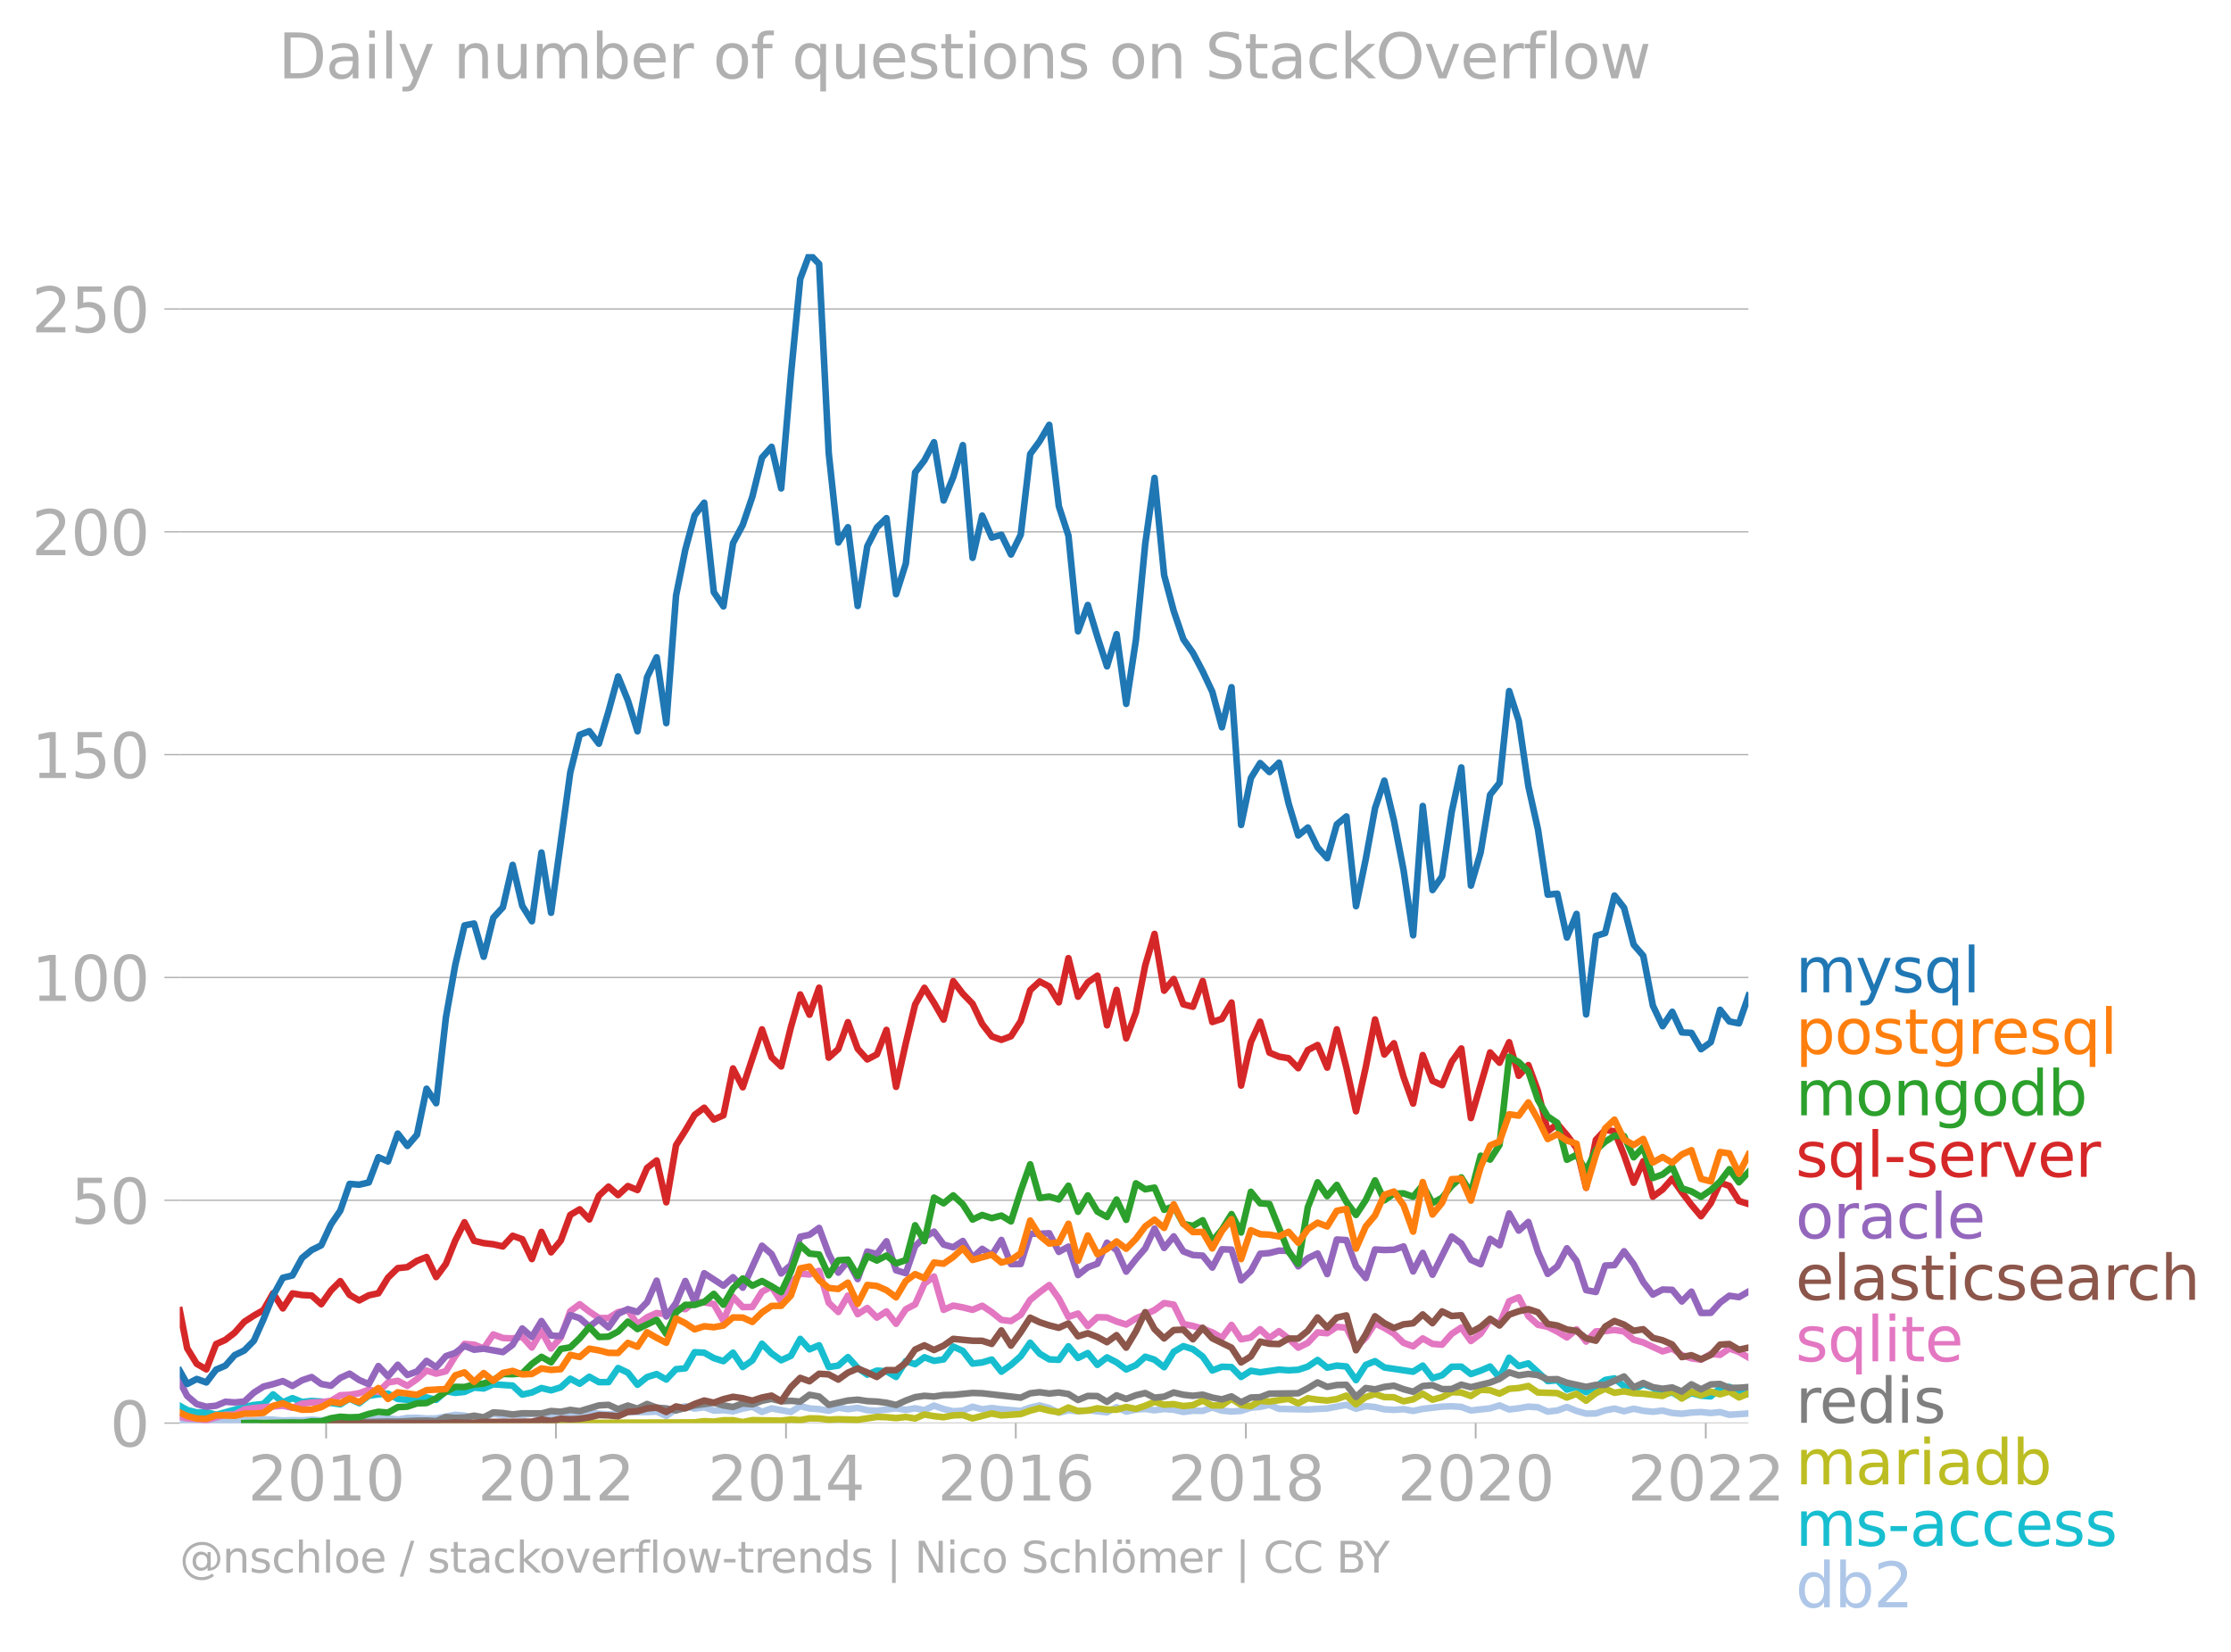 <svg xmlns:xlink="http://www.w3.org/1999/xlink" width="677.207" height="501.33" viewBox="0 0 507.905 375.998" xmlns="http://www.w3.org/2000/svg"><defs><style>*{stroke-linejoin:round;stroke-linecap:butt}</style></defs><g id="figure_1"><path d="M0 375.998h507.905V0H0v375.998z" style="fill:none" id="patch_1"/><g id="axes_1"><path d="M40.922 323.95h357.12V57.838H40.923V323.95z" style="fill:none" id="patch_2"/><g id="matplotlib.axis_1"><g id="xtick_1"><g id="line2d_1"><defs><path id="m5d28177b31" d="M0 0v3.5" style="stroke:#b0b0b0;stroke-width:.4"/></defs><use xlink:href="#m5d28177b31" x="74.245" y="323.95" style="fill:#b0b0b0;stroke:#b0b0b0;stroke-width:.4"/></g><g style="fill:#b0b0b0" transform="matrix(.14 0 0 -.14 56.43 341.588)" id="text_1"><defs><path id="DejaVuSans-32" d="M1228 531h2203V0H469v531q359 372 979 998 621 627 780 809 303 340 423 576 121 236 121 464 0 372-261 606-261 235-680 235-297 0-627-103-329-103-704-313v638q381 153 712 231 332 78 607 78 725 0 1156-363 431-362 431-968 0-288-108-546-107-257-392-607-78-91-497-524-418-433-1181-1211z" transform="scale(.016)"/><path id="DejaVuSans-30" d="M2034 4250q-487 0-733-480-245-479-245-1442 0-959 245-1439 246-480 733-480 491 0 736 480 246 480 246 1439 0 963-246 1442-245 480-736 480zm0 500q785 0 1199-621 414-620 414-1801 0-1178-414-1799Q2819-91 2034-91q-784 0-1198 620-414 621-414 1799 0 1181 414 1801 414 621 1198 621z" transform="scale(.016)"/><path id="DejaVuSans-31" d="M794 531h1031v3560L703 3866v575l1116 225h631V531h1031V0H794v531z" transform="scale(.016)"/></defs><use xlink:href="#DejaVuSans-32"/><use xlink:href="#DejaVuSans-30" x="63.623"/><use xlink:href="#DejaVuSans-31" x="127.246"/><use xlink:href="#DejaVuSans-30" x="190.869"/></g></g><g id="xtick_2"><use xlink:href="#m5d28177b31" x="126.557" y="323.95" style="fill:#b0b0b0;stroke:#b0b0b0;stroke-width:.4" id="line2d_2"/><g style="fill:#b0b0b0" transform="matrix(.14 0 0 -.14 108.742 341.588)" id="text_2"><use xlink:href="#DejaVuSans-32"/><use xlink:href="#DejaVuSans-30" x="63.623"/><use xlink:href="#DejaVuSans-31" x="127.246"/><use xlink:href="#DejaVuSans-32" x="190.869"/></g></g><g id="xtick_3"><use xlink:href="#m5d28177b31" x="178.941" y="323.95" style="fill:#b0b0b0;stroke:#b0b0b0;stroke-width:.4" id="line2d_3"/><g style="fill:#b0b0b0" transform="matrix(.14 0 0 -.14 161.126 341.588)" id="text_3"><defs><path id="DejaVuSans-34" d="M2419 4116 825 1625h1594v2491zm-166 550h794V1625h666v-525h-666V0h-628v1100H313v609l1940 2957z" transform="scale(.016)"/></defs><use xlink:href="#DejaVuSans-32"/><use xlink:href="#DejaVuSans-30" x="63.623"/><use xlink:href="#DejaVuSans-31" x="127.246"/><use xlink:href="#DejaVuSans-34" x="190.869"/></g></g><g id="xtick_4"><use xlink:href="#m5d28177b31" x="231.253" y="323.95" style="fill:#b0b0b0;stroke:#b0b0b0;stroke-width:.4" id="line2d_4"/><g style="fill:#b0b0b0" transform="matrix(.14 0 0 -.14 213.438 341.588)" id="text_4"><defs><path id="DejaVuSans-36" d="M2113 2584q-425 0-674-291-248-290-248-796 0-503 248-796 249-292 674-292t673 292q248 293 248 796 0 506-248 796-248 291-673 291zm1253 1979v-575q-238 112-480 171-242 60-480 60-625 0-955-422-329-422-376-1275 184 272 462 417 279 145 613 145 703 0 1111-427 408-426 408-1160 0-719-425-1154Q2819-91 2113-91q-810 0-1238 620-428 621-428 1799 0 1106 525 1764t1409 658q238 0 480-47t505-140z" transform="scale(.016)"/></defs><use xlink:href="#DejaVuSans-32"/><use xlink:href="#DejaVuSans-30" x="63.623"/><use xlink:href="#DejaVuSans-31" x="127.246"/><use xlink:href="#DejaVuSans-36" x="190.869"/></g></g><g id="xtick_5"><use xlink:href="#m5d28177b31" x="283.637" y="323.95" style="fill:#b0b0b0;stroke:#b0b0b0;stroke-width:.4" id="line2d_5"/><g style="fill:#b0b0b0" transform="matrix(.14 0 0 -.14 265.822 341.588)" id="text_5"><defs><path id="DejaVuSans-38" d="M2034 2216q-450 0-708-241-257-241-257-662 0-422 257-663 258-241 708-241t709 242q260 243 260 662 0 421-258 662-257 241-711 241zm-631 268q-406 100-633 378-226 279-226 679 0 559 398 884 399 325 1092 325 697 0 1094-325t397-884q0-400-227-679-226-278-629-378 456-106 710-416 255-309 255-755 0-679-414-1042Q2806-91 2034-91q-771 0-1186 362-414 363-414 1042 0 446 256 755 257 310 713 416zm-231 997q0-362 226-565 227-203 636-203 407 0 636 203 230 203 230 565 0 363-230 566-229 203-636 203-409 0-636-203-226-203-226-566z" transform="scale(.016)"/></defs><use xlink:href="#DejaVuSans-32"/><use xlink:href="#DejaVuSans-30" x="63.623"/><use xlink:href="#DejaVuSans-31" x="127.246"/><use xlink:href="#DejaVuSans-38" x="190.869"/></g></g><g id="xtick_6"><use xlink:href="#m5d28177b31" x="335.949" y="323.95" style="fill:#b0b0b0;stroke:#b0b0b0;stroke-width:.4" id="line2d_6"/><g style="fill:#b0b0b0" transform="matrix(.14 0 0 -.14 318.134 341.588)" id="text_6"><use xlink:href="#DejaVuSans-32"/><use xlink:href="#DejaVuSans-30" x="63.623"/><use xlink:href="#DejaVuSans-32" x="127.246"/><use xlink:href="#DejaVuSans-30" x="190.869"/></g></g><g id="xtick_7"><use xlink:href="#m5d28177b31" x="388.333" y="323.95" style="fill:#b0b0b0;stroke:#b0b0b0;stroke-width:.4" id="line2d_7"/><g style="fill:#b0b0b0" transform="matrix(.14 0 0 -.14 370.518 341.588)" id="text_7"><use xlink:href="#DejaVuSans-32"/><use xlink:href="#DejaVuSans-30" x="63.623"/><use xlink:href="#DejaVuSans-32" x="127.246"/><use xlink:href="#DejaVuSans-32" x="190.869"/></g></g></g><g id="matplotlib.axis_2"><g id="ytick_1"><path d="M40.922 323.95h357.12" clip-path="url(#p9827a7f458)" style="fill:none;stroke:#b0b0b0;stroke-width:.3;stroke-linecap:square" id="line2d_8"/><g id="line2d_9"><defs><path id="m7d7b9fe848" d="M0 0h-3.5" style="stroke:#b0b0b0;stroke-width:.3"/></defs><use xlink:href="#m7d7b9fe848" x="40.922" y="323.95" style="fill:#b0b0b0;stroke:#b0b0b0;stroke-width:.3"/></g><use xlink:href="#DejaVuSans-30" style="fill:#b0b0b0" transform="matrix(.14 0 0 -.14 25.015 329.269)" id="text_8"/></g><g id="ytick_2"><path d="M40.922 273.228h357.12" clip-path="url(#p9827a7f458)" style="fill:none;stroke:#b0b0b0;stroke-width:.3;stroke-linecap:square" id="line2d_10"/><use xlink:href="#m7d7b9fe848" x="40.922" y="273.228" style="fill:#b0b0b0;stroke:#b0b0b0;stroke-width:.3" id="line2d_11"/><g style="fill:#b0b0b0" transform="matrix(.14 0 0 -.14 16.108 278.546)" id="text_9"><defs><path id="DejaVuSans-35" d="M691 4666h2478v-532H1269V2991q137 47 274 70 138 23 276 23 781 0 1237-428 457-428 457-1159 0-753-469-1171Q2575-91 1722-91q-294 0-599 50Q819 9 494 109v635q281-153 581-228t634-75q541 0 856 284 316 284 316 772 0 487-316 771-315 285-856 285-253 0-505-56-251-56-513-175v2344z" transform="scale(.016)"/></defs><use xlink:href="#DejaVuSans-35"/><use xlink:href="#DejaVuSans-30" x="63.623"/></g></g><g id="ytick_3"><path d="M40.922 222.505h357.12" clip-path="url(#p9827a7f458)" style="fill:none;stroke:#b0b0b0;stroke-width:.3;stroke-linecap:square" id="line2d_12"/><use xlink:href="#m7d7b9fe848" x="40.922" y="222.505" style="fill:#b0b0b0;stroke:#b0b0b0;stroke-width:.3" id="line2d_13"/><g style="fill:#b0b0b0" transform="matrix(.14 0 0 -.14 7.2 227.824)" id="text_10"><use xlink:href="#DejaVuSans-31"/><use xlink:href="#DejaVuSans-30" x="63.623"/><use xlink:href="#DejaVuSans-30" x="127.246"/></g></g><g id="ytick_4"><path d="M40.922 171.783h357.12" clip-path="url(#p9827a7f458)" style="fill:none;stroke:#b0b0b0;stroke-width:.3;stroke-linecap:square" id="line2d_14"/><use xlink:href="#m7d7b9fe848" x="40.922" y="171.783" style="fill:#b0b0b0;stroke:#b0b0b0;stroke-width:.3" id="line2d_15"/><g style="fill:#b0b0b0" transform="matrix(.14 0 0 -.14 7.2 177.102)" id="text_11"><use xlink:href="#DejaVuSans-31"/><use xlink:href="#DejaVuSans-35" x="63.623"/><use xlink:href="#DejaVuSans-30" x="127.246"/></g></g><g id="ytick_5"><path d="M40.922 121.06h357.12" clip-path="url(#p9827a7f458)" style="fill:none;stroke:#b0b0b0;stroke-width:.3;stroke-linecap:square" id="line2d_16"/><use xlink:href="#m7d7b9fe848" x="40.922" y="121.061" style="fill:#b0b0b0;stroke:#b0b0b0;stroke-width:.3" id="line2d_17"/><g style="fill:#b0b0b0" transform="matrix(.14 0 0 -.14 7.2 126.38)" id="text_12"><use xlink:href="#DejaVuSans-32"/><use xlink:href="#DejaVuSans-30" x="63.623"/><use xlink:href="#DejaVuSans-30" x="127.246"/></g></g><g id="ytick_6"><path d="M40.922 70.338h357.12" clip-path="url(#p9827a7f458)" style="fill:none;stroke:#b0b0b0;stroke-width:.3;stroke-linecap:square" id="line2d_18"/><use xlink:href="#m7d7b9fe848" x="40.922" y="70.338" style="fill:#b0b0b0;stroke:#b0b0b0;stroke-width:.3" id="line2d_19"/><g style="fill:#b0b0b0" transform="matrix(.14 0 0 -.14 7.2 75.657)" id="text_13"><use xlink:href="#DejaVuSans-32"/><use xlink:href="#DejaVuSans-35" x="63.623"/><use xlink:href="#DejaVuSans-30" x="127.246"/></g></g></g><path d="m40.922 323.316 1.685.34 2.185-.18 4.407.245 2.114-.35 2.114.055 2.186-.186 2.186.12 2.185-.256 2.186.06 2.221.197 2.186-.087 2.186.054 2.185-.156 2.186.156 6.45-.524 2.185.03 2.186.33 4.37-.327 2.222.295 2.186-.366 2.186-.027 2.185.163 2.186-.032 4.335-.804 2.114.182 2.186.586 2.186-.095 2.185-.92 2.186.364 2.221-.164 2.186.105 2.186-.301 4.371.229 2.222.523 2.15-.41 2.15-.67 6.556.46 2.186-.132 2.221-.393h4.371l2.186-.118 2.186 1.002 2.221-1.506 2.114-.699 2.114.536 2.186-.313 2.186.77 2.185-.094 2.186.258 2.221-.621 2.186-.415 2.186 1.167 2.185-.795 4.407.795 2.114-1.324 2.114.539 2.186.16 2.186.364 2.185-.703 2.186.343 2.221-.295 2.186.527 2.186.128 4.37-.557 2.222.36 2.114-.359 2.114.425 2.186-1.045 2.186.783 2.185.502 2.186-.142 2.221-.884 2.186.586 2.186-.291 2.185.291 4.407.363 2.15-.751 2.15-.492 2.186.576 2.185 1.093 2.186-.552 2.186.224 2.221-.261 4.371.49 2.186-1.163 2.186 1 2.221-.458 2.114-.149 2.114.312 2.186-.3 2.185.17 2.186.507 2.186-.278 2.221.032 2.186-.769 2.186.704 2.185.21 2.186-.145 2.221-.72 2.114-.194 2.114-.46 2.186.91 6.557.137 4.407-.239 4.371-.811 2.186.886 2.221-.589 2.114.203 2.114.517 2.186.132 2.186-.164 2.185.401 2.186-.467 4.407-.514 2.186-.075 2.185.143 2.186.806 4.371-.478 2.15-.667 2.186.914 2.185-.26 2.186-.383 2.186.154 2.221.982 2.186-.256 2.185-.791 2.186.892 2.186.613 2.221-.033 2.114-.706 2.114-.406 2.186.6 2.185-.568 2.186.466 2.186.222 2.221-.262 2.186.547 2.185.173 2.186-.274 2.186-.119 2.221.23 2.114-.21 2.114.602 4.372-.295h0" clip-path="url(#p9827a7f458)" style="fill:none;stroke:#aec7e8;stroke-width:1.5;stroke-linecap:square" id="line2d_20"/><path d="m40.922 320.019 1.685.953 2.185.543 2.186-.052 2.221.589 4.228-1.146 2.186-.642 2.186-.437 2.185-.24 2.186-2.182 2.221 1.8 2.186-.936 2.186.87 2.185-.228 2.186.13 4.335.634 2.114-1.288 2.186 1.032 2.186-1.687 2.185-.342 2.186-.149 2.221 1.211 2.186.189 2.186-.45 2.185-.091 2.186.549 2.221-1.964 2.114.381 2.114-.217 2.186-.98 2.186.194 2.185-.939 4.407.285 2.186 2.048 2.186-.477 2.185-1.01 2.186.519 2.222-.687 2.15-1.962 2.15 1.143 2.185-1.583 2.185 1.223 2.186-.006 2.186-3.2 2.221 1.047 2.186 2.762 2.185-1.748 2.186-.687 2.186 1.243 2.221-2.356 2.114-.191 2.114-3.67 2.186.105 2.186 1.237 2.185.69 2.186-1.934 2.221 3.272 2.186-1.507 2.186-3.794 2.185 2.205 2.186 1.558 2.221-1.014 2.114-3.851 2.114 2.378 2.186-.931 2.186 4.956 2.185-.324 2.186-1.934 2.221 2.455 2.186 1.542 2.186-.92 2.185.142 2.186 1.297 2.221-3.6 2.114.7 2.114-1.583 2.186.82 2.186-.329 2.185-2.918 2.186.987 2.221 2.88 2.186-.249 2.186-.667 2.185 2.764 2.186-1.553 2.221-1.964 2.15-3.078 2.15 2.49 2.186 1.298 2.185.108 2.186-3.083 2.186 2.658 2.221-1.113 2.186 2.681 2.185-1.7 2.186 1.126 2.186 1.624 2.221-.982 2.114-1.92 2.114.677 2.186 1.716 2.185-3.516 2.186-1.285 2.186.696 2.221 1.669 2.186 3.18 2.186-.857 2.185.08 2.186 2.243 2.221-1.407 2.114.354 4.3-.616 2.186.164 2.185-.13 2.186-.72 2.221-1.506 2.186 1.753 2.186-.477 2.185.206 2.186 3.1 2.221-3.47 2.114-.84 2.114 1.43 6.557.964 2.186-1.39 2.221 2.847 2.186-.646 2.186-1.939 2.185-.022 2.186 1.69 2.221-.784 2.15-.93 2.15 2.566 2.186-4.57 2.185 1.886 2.186-.602 4.407 4.038 2.186-.183 2.185 2.114 2.186-.626 2.186 1.215 2.221-1.276 2.114-1.507 2.114-.358 2.186 1.79 2.185.795 2.186-1.234 2.186.776 2.221 1.57 2.186-.52 2.185 1.273 2.186-1.104 2.186.58 2.221.164 2.114-1.848 2.114-.312 2.186 1.146 2.185.556h0" clip-path="url(#p9827a7f458)" style="fill:none;stroke:#17becf;stroke-width:1.5;stroke-linecap:square" id="line2d_21"/><path d="M59.984 323.95h6.593l34.934-.066 2.114-.115 2.114.148 8.743-.065 6.593.065 2.185-.136 8.707.136 4.371-.033 4.372-.032 17.413-.066 2.186-.276 2.186.113 2.185-.316 2.186-.012 2.221.426 2.186-.447 6.557.12 2.221-.262 2.114.13 2.114-.392 2.186.032 2.186.262 2.185-.093 4.407.126 4.372-.654 2.185.054 2.186.207 2.221-.261 2.114.356 2.114-.913 2.186.375 2.186.247 2.185-.417 2.186-.074 2.221.753 4.372-1.113 2.185.434 4.407-.303 2.15-.772 2.15-.57 2.186.563 2.185.354 2.186-1.064 2.186.802 2.221-.098 2.186-.535 2.185.306 2.186.032 2.186-.621 2.221.425 2.114-.71 2.114-.893 2.186.65 2.185-.127 2.186.431 2.186-.202 2.221-1.047 2.186 1.114 2.186-.001 2.185-1.52 2.186 1.389 2.221.294 2.114-1.21 2.114.163 4.372-.622 2.185 1.033 2.186-1.163 2.221.327 2.186.194 2.186-.325 2.185-.79 2.186 1.968 2.221-1.636 2.114-.707 2.114.707 2.186.039 2.186.91 2.185-.437 2.186-1.265 2.221 1.342 2.186-.584 2.186-1.118 2.185.07 2.186.781 2.221-1.407 2.15.106 2.15.777 2.186-1.102 2.185-.174 2.186-.469 2.186 1.484 4.407.14 2.185 1.005 2.186-.837 2.186 1.557 2.221-1.702 2.114-1.019 2.114.921 2.186-.332 2.185.43 2.186.111 4.407.511 2.186-1.085 2.185 1.674 2.186-1.505 2.186.752 2.221-.818 2.114.61 2.114-.642 2.186 1.349 2.185-.891h0" clip-path="url(#p9827a7f458)" style="fill:none;stroke:#bcbd22;stroke-width:1.5;stroke-linecap:square" id="line2d_22"/><g style="fill:#1f77b4" transform="matrix(.14 0 0 -.14 408.756 225.886)" id="text_14"><defs><path id="DejaVuSans-6d" d="M3328 2828q216 388 516 572t706 184q547 0 844-383 297-382 297-1088V0h-578v2094q0 503-179 746-178 244-543 244-447 0-707-297-259-296-259-809V0h-578v2094q0 506-178 748t-550 242q-441 0-701-298-259-298-259-808V0H581v3500h578v-544q197 322 472 475t653 153q382 0 649-194 267-193 395-562z" transform="scale(.016)"/><path id="DejaVuSans-79" d="M2059-325q-243-625-475-815-231-191-618-191H506v481h338q237 0 368 113 132 112 291 531l103 262L191 3500h609L1894 763l1094 2737h609L2059-325z" transform="scale(.016)"/><path id="DejaVuSans-73" d="M2834 3397v-544q-243 125-506 187-262 63-544 63-428 0-642-131t-214-394q0-200 153-314t616-217l197-44q612-131 870-370t258-667q0-488-386-773Q2250-91 1575-91q-281 0-586 55T347 128v594q319-166 628-249 309-82 613-82 406 0 624 139 219 139 219 392 0 234-158 359-157 125-692 241l-200 47q-534 112-772 345-237 233-237 639 0 494 350 762 350 269 994 269 318 0 599-47 282-46 519-140z" transform="scale(.016)"/><path id="DejaVuSans-71" d="M947 1747q0-634 261-995t717-361q456 0 718 361 263 361 263 995t-263 995q-262 361-718 361t-717-361q-261-361-261-995zM2906 525q-181-312-458-464-276-152-664-152-634 0-1033 506-398 507-398 1332t398 1331q399 506 1033 506 388 0 664-152 277-151 458-463v531h575v-4831h-575V525z" transform="scale(.016)"/><path id="DejaVuSans-6c" d="M603 4863h575V0H603v4863z" transform="scale(.016)"/></defs><use xlink:href="#DejaVuSans-6d"/><use xlink:href="#DejaVuSans-79" x="97.412"/><use xlink:href="#DejaVuSans-73" x="156.592"/><use xlink:href="#DejaVuSans-71" x="208.691"/><use xlink:href="#DejaVuSans-6c" x="272.168"/></g><g style="fill:#ff7f0e" transform="matrix(.14 0 0 -.14 408.756 239.886)" id="text_15"><defs><path id="DejaVuSans-70" d="M1159 525v-1856H581v4831h578v-531q182 312 458 463 277 152 661 152 638 0 1036-506 399-506 399-1331T3314 415Q2916-91 2278-91q-384 0-661 152-276 152-458 464zm1957 1222q0 634-261 995t-717 361q-457 0-718-361t-261-995q0-634 261-995t718-361q456 0 717 361t261 995z" transform="scale(.016)"/><path id="DejaVuSans-6f" d="M1959 3097q-462 0-731-361t-269-989q0-628 267-989 268-361 733-361 460 0 728 362 269 363 269 988 0 622-269 986-268 364-728 364zm0 487q750 0 1178-488 429-487 429-1349 0-859-429-1349Q2709-91 1959-91q-753 0-1180 489-426 490-426 1349 0 862 426 1349 427 488 1180 488z" transform="scale(.016)"/><path id="DejaVuSans-74" d="M1172 4494v-994h1184v-447H1172V1153q0-428 117-550t477-122h590V0h-590q-666 0-919 248-253 249-253 905v1900H172v447h422v994h578z" transform="scale(.016)"/><path id="DejaVuSans-67" d="M2906 1791q0 625-258 968-257 344-723 344-462 0-720-344-258-343-258-968 0-622 258-966t720-344q466 0 723 344 258 344 258 966zm575-1357q0-893-397-1329-396-436-1215-436-303 0-572 45t-522 139v559q253-137 500-202 247-66 503-66 566 0 847 295t281 892v285q-178-310-456-463T1784 0Q1141 0 747 490 353 981 353 1791q0 812 394 1302 394 491 1037 491 388 0 666-153t456-462v531h575V434z" transform="scale(.016)"/><path id="DejaVuSans-72" d="M2631 2963q-97 56-211 82-114 27-251 27-488 0-749-317t-261-911V0H581v3500h578v-544q182 319 472 473 291 155 707 155 59 0 131-8 72-7 159-23l3-590z" transform="scale(.016)"/><path id="DejaVuSans-65" d="M3597 1894v-281H953q38-594 358-905t892-311q331 0 642 81t618 244V178Q3153 47 2828-22t-659-69q-838 0-1327 487-489 488-489 1320 0 859 464 1363 464 505 1252 505 706 0 1117-455 411-454 411-1235zm-575 169q-6 471-264 752-258 282-683 282-481 0-770-272t-333-766l2050 4z" transform="scale(.016)"/></defs><use xlink:href="#DejaVuSans-70"/><use xlink:href="#DejaVuSans-6f" x="63.477"/><use xlink:href="#DejaVuSans-73" x="124.658"/><use xlink:href="#DejaVuSans-74" x="176.758"/><use xlink:href="#DejaVuSans-67" x="215.967"/><use xlink:href="#DejaVuSans-72" x="279.443"/><use xlink:href="#DejaVuSans-65" x="318.307"/><use xlink:href="#DejaVuSans-73" x="379.83"/><use xlink:href="#DejaVuSans-71" x="431.93"/><use xlink:href="#DejaVuSans-6c" x="495.406"/></g><g style="fill:#2ca02c" transform="matrix(.14 0 0 -.14 408.756 253.886)" id="text_16"><defs><path id="DejaVuSans-6e" d="M3513 2113V0h-575v2094q0 497-194 743-194 247-581 247-466 0-735-297-269-296-269-809V0H581v3500h578v-544q207 316 486 472 280 156 646 156 603 0 912-373 310-373 310-1098z" transform="scale(.016)"/><path id="DejaVuSans-64" d="M2906 2969v1894h575V0h-575v525q-181-312-458-464-276-152-664-152-634 0-1033 506-398 507-398 1332t398 1331q399 506 1033 506 388 0 664-152 277-151 458-463zM947 1747q0-634 261-995t717-361q456 0 718 361 263 361 263 995t-263 995q-262 361-718 361t-717-361q-261-361-261-995z" transform="scale(.016)"/><path id="DejaVuSans-62" d="M3116 1747q0 634-261 995t-717 361q-457 0-718-361t-261-995q0-634 261-995t718-361q456 0 717 361t261 995zM1159 2969q182 312 458 463 277 152 661 152 638 0 1036-506 399-506 399-1331T3314 415Q2916-91 2278-91q-384 0-661 152-276 152-458 464V0H581v4863h578V2969z" transform="scale(.016)"/></defs><use xlink:href="#DejaVuSans-6d"/><use xlink:href="#DejaVuSans-6f" x="97.412"/><use xlink:href="#DejaVuSans-6e" x="158.594"/><use xlink:href="#DejaVuSans-67" x="221.973"/><use xlink:href="#DejaVuSans-6f" x="285.449"/><use xlink:href="#DejaVuSans-64" x="346.631"/><use xlink:href="#DejaVuSans-62" x="410.107"/></g><g style="fill:#d62728" transform="matrix(.14 0 0 -.14 408.756 267.886)" id="text_17"><defs><path id="DejaVuSans-2d" d="M313 2009h1684v-512H313v512z" transform="scale(.016)"/><path id="DejaVuSans-76" d="M191 3500h609L1894 563l1094 2937h609L2284 0h-781L191 3500z" transform="scale(.016)"/></defs><use xlink:href="#DejaVuSans-73"/><use xlink:href="#DejaVuSans-71" x="52.1"/><use xlink:href="#DejaVuSans-6c" x="115.576"/><use xlink:href="#DejaVuSans-2d" x="143.359"/><use xlink:href="#DejaVuSans-73" x="179.443"/><use xlink:href="#DejaVuSans-65" x="231.543"/><use xlink:href="#DejaVuSans-72" x="293.066"/><use xlink:href="#DejaVuSans-76" x="334.18"/><use xlink:href="#DejaVuSans-65" x="393.359"/><use xlink:href="#DejaVuSans-72" x="454.883"/></g><g style="fill:#9467bd" transform="matrix(.14 0 0 -.14 408.756 281.886)" id="text_18"><defs><path id="DejaVuSans-61" d="M2194 1759q-697 0-966-159t-269-544q0-306 202-486 202-179 548-179 479 0 768 339t289 901v128h-572zm1147 238V0h-575v531q-197-318-491-470T1556-91q-537 0-855 302-317 302-317 808 0 590 395 890 396 300 1180 300h807v57q0 397-261 614t-733 217q-300 0-585-72-284-72-546-216v532q315 122 612 182 297 61 578 61 760 0 1135-394 375-393 375-1193z" transform="scale(.016)"/><path id="DejaVuSans-63" d="M3122 3366v-538q-244 135-489 202t-495 67q-560 0-870-355-309-354-309-995t309-996q310-354 870-354 250 0 495 67t489 202V134Q2881 22 2623-34q-257-57-548-57-791 0-1257 497-465 497-465 1341 0 856 470 1346 471 491 1290 491 265 0 518-55 253-54 491-163z" transform="scale(.016)"/></defs><use xlink:href="#DejaVuSans-6f"/><use xlink:href="#DejaVuSans-72" x="61.182"/><use xlink:href="#DejaVuSans-61" x="102.295"/><use xlink:href="#DejaVuSans-63" x="163.574"/><use xlink:href="#DejaVuSans-6c" x="218.555"/><use xlink:href="#DejaVuSans-65" x="246.338"/></g><g style="fill:#8c564b" transform="matrix(.14 0 0 -.14 408.756 295.886)" id="text_19"><defs><path id="DejaVuSans-69" d="M603 3500h575V0H603v3500zm0 1363h575v-729H603v729z" transform="scale(.016)"/><path id="DejaVuSans-68" d="M3513 2113V0h-575v2094q0 497-194 743-194 247-581 247-466 0-735-297-269-296-269-809V0H581v4863h578V2956q207 316 486 472 280 156 646 156 603 0 912-373 310-373 310-1098z" transform="scale(.016)"/></defs><use xlink:href="#DejaVuSans-65"/><use xlink:href="#DejaVuSans-6c" x="61.523"/><use xlink:href="#DejaVuSans-61" x="89.307"/><use xlink:href="#DejaVuSans-73" x="150.586"/><use xlink:href="#DejaVuSans-74" x="202.686"/><use xlink:href="#DejaVuSans-69" x="241.895"/><use xlink:href="#DejaVuSans-63" x="269.678"/><use xlink:href="#DejaVuSans-73" x="324.658"/><use xlink:href="#DejaVuSans-65" x="376.758"/><use xlink:href="#DejaVuSans-61" x="438.281"/><use xlink:href="#DejaVuSans-72" x="499.561"/><use xlink:href="#DejaVuSans-63" x="538.424"/><use xlink:href="#DejaVuSans-68" x="593.404"/></g><g style="fill:#e377c2" transform="matrix(.14 0 0 -.14 408.756 309.886)" id="text_20"><use xlink:href="#DejaVuSans-73"/><use xlink:href="#DejaVuSans-71" x="52.1"/><use xlink:href="#DejaVuSans-6c" x="115.576"/><use xlink:href="#DejaVuSans-69" x="143.359"/><use xlink:href="#DejaVuSans-74" x="171.143"/><use xlink:href="#DejaVuSans-65" x="210.352"/></g><g style="fill:#7f7f7f" transform="matrix(.14 0 0 -.14 408.756 323.886)" id="text_21"><use xlink:href="#DejaVuSans-72"/><use xlink:href="#DejaVuSans-65" x="38.863"/><use xlink:href="#DejaVuSans-64" x="100.387"/><use xlink:href="#DejaVuSans-69" x="163.863"/><use xlink:href="#DejaVuSans-73" x="191.646"/></g><g style="fill:#bcbd22" transform="matrix(.14 0 0 -.14 408.756 337.886)" id="text_22"><use xlink:href="#DejaVuSans-6d"/><use xlink:href="#DejaVuSans-61" x="97.412"/><use xlink:href="#DejaVuSans-72" x="158.691"/><use xlink:href="#DejaVuSans-69" x="199.805"/><use xlink:href="#DejaVuSans-61" x="227.588"/><use xlink:href="#DejaVuSans-64" x="288.867"/><use xlink:href="#DejaVuSans-62" x="352.344"/></g><g style="fill:#17becf" transform="matrix(.14 0 0 -.14 408.756 351.886)" id="text_23"><use xlink:href="#DejaVuSans-6d"/><use xlink:href="#DejaVuSans-73" x="97.412"/><use xlink:href="#DejaVuSans-2d" x="149.512"/><use xlink:href="#DejaVuSans-61" x="185.596"/><use xlink:href="#DejaVuSans-63" x="246.875"/><use xlink:href="#DejaVuSans-63" x="301.855"/><use xlink:href="#DejaVuSans-65" x="356.836"/><use xlink:href="#DejaVuSans-73" x="418.359"/><use xlink:href="#DejaVuSans-73" x="470.459"/></g><g style="fill:#aec7e8" transform="matrix(.14 0 0 -.14 408.756 365.886)" id="text_24"><use xlink:href="#DejaVuSans-64"/><use xlink:href="#DejaVuSans-62" x="63.477"/><use xlink:href="#DejaVuSans-32" x="126.953"/></g><g style="fill:#b0b0b0" transform="matrix(.097 0 0 -.097 40.922 357.986)" id="text_25"><defs><path id="DejaVuSans-40" d="M2381 1678q0-447 222-702 222-254 610-254 384 0 604 256 221 256 221 700 0 438-225 695-225 258-607 258-378 0-602-256-223-256-223-697zm1703-934q-187-241-429-355t-564-114q-538 0-874 389t-336 1014q0 625 337 1015 338 391 873 391 322 0 565-117 244-117 428-354v409h447V722q457 69 714 417 258 349 258 902 0 334-99 628-98 294-298 544-325 409-792 626t-1017 217q-384 0-738-102-353-101-653-301-490-319-767-836-276-517-276-1120 0-497 179-932 180-434 521-765 328-325 759-495 431-171 922-171 403 0 792 136t714 389l281-347q-390-303-851-464t-936-161q-578 0-1091 205-512 205-912 595Q841 78 631 592q-209 514-209 1105 0 569 212 1084 213 516 607 907 403 396 931 607t1119 211q662 0 1229-272 568-271 952-771 234-307 357-666 124-359 124-744 0-822-497-1297T4084 263v481z" transform="scale(.016)"/><path id="DejaVuSans-2f" d="M1625 4666h531L531-594H0l1625 5260z" transform="scale(.016)"/><path id="DejaVuSans-6b" d="M581 4863h578V1991l1716 1509h734L1753 1863 3688 0h-750L1159 1709V0H581v4863z" transform="scale(.016)"/><path id="DejaVuSans-66" d="M2375 4863v-479h-550q-309 0-430-125-120-125-120-450v-309h947v-447h-947V0H697v3053H147v447h550v244q0 584 272 851 272 268 862 268h544z" transform="scale(.016)"/><path id="DejaVuSans-77" d="M269 3500h575l719-2731 715 2731h678l719-2731 716 2731h575L4050 0h-678l-753 2869L1863 0h-679L269 3500z" transform="scale(.016)"/><path id="DejaVuSans-7c" d="M1344 4891v-6400H813v6400h531z" transform="scale(.016)"/><path id="DejaVuSans-4e" d="M628 4666h850L3547 763v3903h612V0h-850L1241 3903V0H628v4666z" transform="scale(.016)"/><path id="DejaVuSans-53" d="M3425 4513v-616q-359 172-678 256-319 85-616 85-515 0-795-200t-280-569q0-310 186-468 186-157 705-254l381-78q706-135 1042-474t336-907q0-679-455-1029Q2797-91 1919-91q-331 0-705 75-373 75-773 222v650q384-215 753-325 369-109 725-109 540 0 834 212 294 213 294 607 0 343-211 537t-692 291l-385 75q-706 140-1022 440-315 300-315 835 0 619 436 975t1201 356q329 0 669-60 341-59 697-177z" transform="scale(.016)"/><path id="DejaVuSans-f6" d="M1959 3097q-462 0-731-361t-269-989q0-628 267-989 268-361 733-361 460 0 728 362 269 363 269 988 0 622-269 986-268 364-728 364zm0 487q750 0 1178-488 429-487 429-1349 0-859-429-1349Q2709-91 1959-91q-753 0-1180 489-426 490-426 1349 0 862 426 1349 427 488 1180 488zm295 1266h634v-631h-634v631zm-1222 0h634v-631h-634v631z" transform="scale(.016)"/><path id="DejaVuSans-43" d="M4122 4306v-665q-319 297-680 443-361 147-767 147-800 0-1225-489t-425-1414q0-922 425-1411t1225-489q406 0 767 147t680 444V359q-331-225-702-338-370-112-782-112-1060 0-1670 648-609 649-609 1771 0 1125 609 1773 610 649 1670 649 418 0 788-111 371-111 696-333z" transform="scale(.016)"/><path id="DejaVuSans-42" d="M1259 2228V519h1013q509 0 754 211 246 211 246 645 0 438-246 645-245 208-754 208H1259zm0 1919V2741h935q462 0 688 173 227 174 227 530 0 353-227 528-226 175-688 175h-935zm-631 519h1613q722 0 1112-300 391-300 391-853 0-429-200-682t-588-315q466-100 724-418 258-317 258-792 0-625-425-966Q3088 0 2303 0H628v4666z" transform="scale(.016)"/><path id="DejaVuSans-59" d="M-13 4666h679l1293-1919 1285 1919h678L2272 2222V0h-634v2222L-13 4666z" transform="scale(.016)"/></defs><use xlink:href="#DejaVuSans-40"/><use xlink:href="#DejaVuSans-6e" x="100"/><use xlink:href="#DejaVuSans-73" x="163.379"/><use xlink:href="#DejaVuSans-63" x="215.479"/><use xlink:href="#DejaVuSans-68" x="270.459"/><use xlink:href="#DejaVuSans-6c" x="333.838"/><use xlink:href="#DejaVuSans-6f" x="361.621"/><use xlink:href="#DejaVuSans-65" x="422.803"/><use xlink:href="#DejaVuSans-20" x="484.326"/><use xlink:href="#DejaVuSans-2f" x="516.113"/><use xlink:href="#DejaVuSans-20" x="549.805"/><use xlink:href="#DejaVuSans-73" x="581.592"/><use xlink:href="#DejaVuSans-74" x="633.691"/><use xlink:href="#DejaVuSans-61" x="672.9"/><use xlink:href="#DejaVuSans-63" x="734.18"/><use xlink:href="#DejaVuSans-6b" x="789.16"/><use xlink:href="#DejaVuSans-6f" x="843.445"/><use xlink:href="#DejaVuSans-76" x="904.627"/><use xlink:href="#DejaVuSans-65" x="963.807"/><use xlink:href="#DejaVuSans-72" x="1025.33"/><use xlink:href="#DejaVuSans-66" x="1066.443"/><use xlink:href="#DejaVuSans-6c" x="1101.648"/><use xlink:href="#DejaVuSans-6f" x="1129.432"/><use xlink:href="#DejaVuSans-77" x="1190.613"/><use xlink:href="#DejaVuSans-2d" x="1272.4"/><use xlink:href="#DejaVuSans-74" x="1308.484"/><use xlink:href="#DejaVuSans-72" x="1347.693"/><use xlink:href="#DejaVuSans-65" x="1386.557"/><use xlink:href="#DejaVuSans-6e" x="1448.08"/><use xlink:href="#DejaVuSans-64" x="1511.459"/><use xlink:href="#DejaVuSans-73" x="1574.936"/><use xlink:href="#DejaVuSans-20" x="1627.035"/><use xlink:href="#DejaVuSans-7c" x="1658.822"/><use xlink:href="#DejaVuSans-20" x="1692.514"/><use xlink:href="#DejaVuSans-4e" x="1724.301"/><use xlink:href="#DejaVuSans-69" x="1799.105"/><use xlink:href="#DejaVuSans-63" x="1826.889"/><use xlink:href="#DejaVuSans-6f" x="1881.869"/><use xlink:href="#DejaVuSans-20" x="1943.051"/><use xlink:href="#DejaVuSans-53" x="1974.838"/><use xlink:href="#DejaVuSans-63" x="2038.314"/><use xlink:href="#DejaVuSans-68" x="2093.295"/><use xlink:href="#DejaVuSans-6c" x="2156.674"/><use xlink:href="#DejaVuSans-f6" x="2184.457"/><use xlink:href="#DejaVuSans-6d" x="2245.639"/><use xlink:href="#DejaVuSans-65" x="2343.051"/><use xlink:href="#DejaVuSans-72" x="2404.574"/><use xlink:href="#DejaVuSans-20" x="2445.688"/><use xlink:href="#DejaVuSans-7c" x="2477.475"/><use xlink:href="#DejaVuSans-20" x="2511.166"/><use xlink:href="#DejaVuSans-43" x="2542.953"/><use xlink:href="#DejaVuSans-43" x="2612.777"/><use xlink:href="#DejaVuSans-20" x="2682.602"/><use xlink:href="#DejaVuSans-42" x="2714.389"/><use xlink:href="#DejaVuSans-59" x="2777.492"/></g><g style="fill:#b0b0b0" transform="matrix(.14 0 0 -.14 63.337 17.838)" id="text_26"><defs><path id="DejaVuSans-44" d="M1259 4147V519h763q966 0 1414 437 448 438 448 1382 0 937-448 1373t-1414 436h-763zm-631 519h1297q1356 0 1990-564 635-564 635-1764 0-1207-638-1773Q3275 0 1925 0H628v4666z" transform="scale(.016)"/><path id="DejaVuSans-75" d="M544 1381v2119h575V1403q0-497 193-746 194-248 582-248 465 0 735 297 271 297 271 810v1984h575V0h-575v538q-209-319-486-474-276-155-642-155-603 0-916 375-312 375-312 1097zm1447 2203z" transform="scale(.016)"/><path id="DejaVuSans-4f" d="M2522 4238q-688 0-1093-513-404-512-404-1397 0-881 404-1394 405-512 1093-512 687 0 1089 512 402 513 402 1394 0 885-402 1397-402 513-1089 513zm0 512q981 0 1568-658 588-658 588-1764 0-1103-588-1761Q3503-91 2522-91q-984 0-1574 656-589 657-589 1763t589 1764q590 658 1574 658z" transform="scale(.016)"/></defs><use xlink:href="#DejaVuSans-44"/><use xlink:href="#DejaVuSans-61" x="77.002"/><use xlink:href="#DejaVuSans-69" x="138.281"/><use xlink:href="#DejaVuSans-6c" x="166.064"/><use xlink:href="#DejaVuSans-79" x="193.848"/><use xlink:href="#DejaVuSans-20" x="253.027"/><use xlink:href="#DejaVuSans-6e" x="284.814"/><use xlink:href="#DejaVuSans-75" x="348.193"/><use xlink:href="#DejaVuSans-6d" x="411.572"/><use xlink:href="#DejaVuSans-62" x="508.984"/><use xlink:href="#DejaVuSans-65" x="572.461"/><use xlink:href="#DejaVuSans-72" x="633.984"/><use xlink:href="#DejaVuSans-20" x="675.098"/><use xlink:href="#DejaVuSans-6f" x="706.885"/><use xlink:href="#DejaVuSans-66" x="768.066"/><use xlink:href="#DejaVuSans-20" x="803.271"/><use xlink:href="#DejaVuSans-71" x="835.059"/><use xlink:href="#DejaVuSans-75" x="898.535"/><use xlink:href="#DejaVuSans-65" x="961.914"/><use xlink:href="#DejaVuSans-73" x="1023.438"/><use xlink:href="#DejaVuSans-74" x="1075.537"/><use xlink:href="#DejaVuSans-69" x="1114.746"/><use xlink:href="#DejaVuSans-6f" x="1142.529"/><use xlink:href="#DejaVuSans-6e" x="1203.711"/><use xlink:href="#DejaVuSans-73" x="1267.09"/><use xlink:href="#DejaVuSans-20" x="1319.189"/><use xlink:href="#DejaVuSans-6f" x="1350.977"/><use xlink:href="#DejaVuSans-6e" x="1412.158"/><use xlink:href="#DejaVuSans-20" x="1475.537"/><use xlink:href="#DejaVuSans-53" x="1507.324"/><use xlink:href="#DejaVuSans-74" x="1570.801"/><use xlink:href="#DejaVuSans-61" x="1610.01"/><use xlink:href="#DejaVuSans-63" x="1671.289"/><use xlink:href="#DejaVuSans-6b" x="1726.27"/><use xlink:href="#DejaVuSans-4f" x="1784.18"/><use xlink:href="#DejaVuSans-76" x="1862.891"/><use xlink:href="#DejaVuSans-65" x="1922.07"/><use xlink:href="#DejaVuSans-72" x="1983.594"/><use xlink:href="#DejaVuSans-66" x="2024.707"/><use xlink:href="#DejaVuSans-6c" x="2059.912"/><use xlink:href="#DejaVuSans-6f" x="2087.695"/><use xlink:href="#DejaVuSans-77" x="2148.877"/></g><path d="m62.17 323.95 15.3-.145 4.299-.058 6.557-.157 2.221.033 4.372-.23 2.185-.018 2.186.117 2.221-.917 2.114.18 2.114-.081 2.186-.415 2.186.382 2.185-1.126 2.186.144 2.221.327 2.186-.268 4.371.034 2.186-.551 2.222.164 2.15-.424 2.15.293 4.37-1.31 2.186-.133 2.186.985 2.221-.819 2.186.713 2.185-1.072 2.186.835 2.186.179 2.221.458 4.228-1.145 4.372-.622 2.185.623 2.186.359 2.221-.818 2.186.222 2.186-.811 2.185-.44 2.186.538 2.221-.098 2.114.18 2.114-1.555 2.186.394 2.186 1.897 4.37-.982 2.222-.196 2.186.33 2.186.095 2.185.276 2.186.51 2.221-1.015 2.114-.768 2.114-.312 2.186.165 2.186-.328 2.185-.044 4.407-.447 2.186.075 8.778 1.005 2.15-.994 2.15-.25 2.186.307 2.185-.241 2.186.342 2.186 1.36 2.221-.917 2.186.03 2.185 1.312 2.186-1.48 2.186.825 2.221-.85 2.114-.5 2.114 1.056 2.186-.227 2.185-.951 2.186.511 2.186.241 2.221-.262 2.186.664 2.186.416 2.185-.687 2.186 1.342 2.221-1.08 2.114-.08 2.114-.804 6.557-.088 2.186-1.122 2.221-1.342 2.186 1.01 2.186-.421 2.185-.052 2.186 2.768 2.221-2.029 2.114.304 2.114-.566 2.186-.275 2.186.799 2.185.588 2.186-1.308 2.221-.196 2.186.895 2.186-.012 2.185-1.002 2.186.577 4.371-1.054 2.15-.844 2.186-1.486 2.185.7 2.186-.328 2.186.263 2.221.982 2.186-.061 2.185.813 4.372.95 2.221-.459 2.114.01 4.3-1.923 2.185 2.47 2.186-.982 2.186.949 2.221.36 2.186-.295 2.185.917 2.186-1.627 2.186 1.136 2.221-1.113 2.114-.11 2.114.895 2.186-.03 2.185-.166h0" clip-path="url(#p9827a7f458)" style="fill:none;stroke:#7f7f7f;stroke-width:1.5;stroke-linecap:square" id="line2d_23"/><path d="m40.922 322.492 1.685.378 2.185.133 2.186.26 4.335-1.233 2.114-.044 2.186-1.147 2.186-.325 6.592-.524 2.186.477 2.186-.935 2.185-.282 2.186-.078 2.221-.294 2.114-1.268 2.114-.107 2.186-.35 2.186-.828 2.185.558 2.186-2.194 2.221-.36 2.186 1.133 2.186-1.526 2.185-1.957 2.186.714 2.221-.557 2.114-3.403 2.114-2.814 2.186.177 2.186.837 2.185-3.17 2.186.814 2.221.098 2.186-.372 2.186 2.434 2.185-3.685 2.186 3.914 2.222-2.52 2.15-5.962 2.15-1.597 2.185 1.668 2.185 1.474 2.186.014 2.186-1.356 2.221-.458 2.186 3.2 2.185-1.564 2.186-.972 2.186.285 2.221-1.473 2.114.304 2.114-1.613 2.186.062 2.186.396 2.185 3.797 2.186-5.433 2.221 2.324 2.186-.035 2.186-3.467 2.185-1.166 2.186 3.424 2.221-4.287 2.114-2.081 2.114.183 2.186-.823 2.186 7.27 2.185 2.096 2.186-3.732 2.221 4.221 2.186-1.402 2.186 2.187 2.185-1.409 2.186 2.816 2.221-3.305 2.114-1.11 2.114-4.715 2.186-1.632 2.186 7.588 2.185-.96 2.186.404 2.221.556 2.186-.927 2.186 1.45 2.185 1.762 2.186.268 2.221-1.407 2.15-3.414 2.15-1.757 2.186-1.602 2.185 3.042 2.186 4.194 2.186-.758 2.221 2.847 2.186-2.021 2.185.058 2.186.922 2.186.681 2.221-1.374 4.228-1.898 2.186-1.602 2.185.358 2.186 4.41 2.186.433 2.221.622 2.186.839 2.186 1.255 2.185-2.946 2.186 3.274 2.221-.426 2.114-1.872 2.114 2.003 2.186-1.559 2.186 1.69 2.185 2.064 2.186-1.082 2.221-2.39 2.186.192 2.186-1.467 2.185.216 2.186 4.365 2.221-2.094 2.114-3.279 2.114 1.053 2.186 1.307 2.186 2.097 2.185.778 2.186-1.793 2.221 1.244 2.186.177 2.186-2.468 2.185-1.421 2.186 3.057 2.221-1.669 2.15-3.222 2.15 1.03 2.186-5.181 2.185-.906 2.186 4.287 2.186 1.964 2.221.458 2.186 1.095 2.185 1.326 2.186-1.833 2.186 2.782 2.221-2.323 2.114-.063 2.114-.264 2.186.341 2.185 1.884 2.186.618 4.407 2.033 2.186-.646 2.185 1.496 2.186.736 2.186.312 2.221-1.31 2.114.198 2.114-1.441 2.186.786 2.185 1.276h0" clip-path="url(#p9827a7f458)" style="fill:none;stroke:#e377c2;stroke-width:1.5;stroke-linecap:square" id="line2d_24"/><path d="M75.355 323.95h26.156l2.114-.181 2.114.115 2.186-.002 2.186-.194 10.964-.065 2.185-.485 2.186.321 2.222-.49 2.15.106 2.15-.107 2.185-.337 2.185-.514 2.186.074 2.186.188 2.221-.982 2.186-.152 2.185-.633 2.186-.179 2.186.997 2.221-1.276 2.114.426 2.114-.982 2.186-.788 2.186.493 2.185-.797 2.186-.545 2.221.328 2.186.555 2.186-.72 2.185-.43 2.186 1.282 2.221-3.207 2.114-2.109 2.114.767 2.186-1.704 2.186.133 2.185 1.186 2.186-1.578 2.221-.95 2.186.905 2.186 1.026 2.185-1.567 2.186.03 2.221-1.67 2.114-3.027 2.114-.965 2.186 1.067 2.186-1.001 2.185-1.535 4.407.422 2.186.017 2.186.703 2.185-3.07 2.186 3.463 2.221-3.044 2.15-3.315 2.15 1.025 2.186.722 2.185.554 2.186-.994 2.186 2.924 2.221-.687 2.186.84 2.185 1.19 2.186-1.596 2.186 2.839 2.221-3.698 2.114-4.375 2.114 3.851 2.186 2.127 2.185-1.898 2.186-.097 2.186 2.192 2.221-2.618 2.186 2.388 4.371 2.13 2.186 3.368 2.221-1.374 2.114-3.366 2.114.486 2.186.074 2.186-1.252 2.185.001 2.186-1.768 2.221-3.043 2.186 2.309 2.186-2.277 2.185-.496 2.186 7.925 2.221-3.6 2.114-4.12 2.114 1.568 2.186 1.101 2.186-.84 2.185-.242 2.186-2.016 2.221 1.997 2.186-2.686 2.186 1.05 2.185-.17 2.186 3.867 2.221-1.21 2.15-1.86 2.15 1.532 2.186-2.465 2.185-.775 2.186-.476 2.186.706 2.221 2.65 2.186.363 2.185.913 2.186.305 2.186 1.692 2.221.556 2.114-3.205 2.114-1.278 2.186.815 2.185 1.41 2.186-.362 2.186 1.965 2.221.557 2.186.96 2.185 2.868 2.186-.433 2.186.924 2.221-.981 2.114-2.35 2.114-.137 2.186 1.293 2.185-.475h0" clip-path="url(#p9827a7f458)" style="fill:none;stroke:#8c564b;stroke-width:1.5;stroke-linecap:square" id="line2d_25"/><path d="m40.922 314.503 1.685 3.262 2.185 1.857 2.186.597 2.221-.229 2.114-.895 2.114.143 2.186-.191 2.186-2.035 2.185-1.38 2.186-.55 2.221-.688 2.186 1.102 2.186-1.298 2.185-.73 2.186 1.58 2.221.394 2.114-1.782 2.114-.967 2.186 1.45 2.186.939 2.185-4.117 2.186 2.35 2.221-2.651 2.186 2.33 2.186-.792 2.185-2.42 2.186 1.438 2.221-2.52 2.114-.728 2.114-1.595 2.186.868 2.186-.246 4.371.785 2.221-1.669 2.186-3.705 2.186 1.938 2.185-3.629 2.186 3.302 2.222.13 2.15-4.793 2.15.703 2.185 1.91 2.185-1.615 2.186 1.817 2.186-3.093 2.221-1.08 2.186.656 2.185-2.227 2.186-4.908 2.186 8.148 2.221-3.076 2.114-4.997 2.114 4.735 2.186-6.5 4.371 2.84 2.186-1.936 2.221 2.389 4.372-9.556 2.185 1.9 2.186 4.416 2.221-1.93 2.114-6.43 2.114-.443 2.186-1.564 2.186 5.884 2.185 4.294 2.186-2.625 2.221 4.09 2.186-6.266 2.186.572 2.185-2.906 2.186 6.604 2.221.655 2.114-6.157 2.114-2.024 2.186-1.276 2.186 2.945 2.185.606 2.186-1.425 2.221 3.764 2.186-1.967 2.186 1.443 2.185-3.472 2.186 5.501 2.221-.033 2.15-6.87 2.15-.002 2.186-.118 2.185 4.241 2.186-1.197 2.186 6.466 2.221-1.767 2.186-.81 2.185-4.786 2.186 1.708 2.186 4.87 2.221-2.847 2.114-2.443 2.114-4.495 2.186 4.408 2.185-2.64 2.186 3.418 2.186.835 2.221.131 2.186 2.72 2.186-4.16 2.185.068 2.186 7 2.221-2.126 2.114-3.927 2.114-.164 2.186-.546 2.186.055 2.185 3.53 2.186-1.86 2.221-1.08 2.186 4.698 2.186-7.873 2.185.129 2.186 5.925 2.221 2.716 2.114-6.508 2.114.127 2.186-.062 2.186-.756 2.185 5.693 2.186-4.22 2.221 4.974 4.372-8.705 2.185 1.594 2.186 3.707 2.221 1.015 2.15-5.782 2.15 1.462 2.186-7.233 2.185 3.895 2.186-1.968 2.186 6.811 2.221 5.007 2.186-1.707 2.185-4.118 2.186 2.867 2.186 6.656 2.221.425 2.114-6.023 2.114-.096 2.186-3.16 2.185 2.931 2.186 4.103 2.186 2.835 2.221-1.146 2.186.069 2.185 2.647 2.186-2.241 2.186 4.86 2.221-.034 2.114-2.326 2.114-1.568 2.186.319 2.185-1.268h0" clip-path="url(#p9827a7f458)" style="fill:none;stroke:#9467bd;stroke-width:1.5;stroke-linecap:square" id="line2d_26"/><path d="m40.922 298.272 1.685 8.629 2.185 3.557 2.186 1.253 2.221-5.76 2.114-.95 2.114-1.635 2.186-2.478 2.186-1.416 2.185-1.255 2.186-3.817 2.221 3.436 2.186-3.407 2.186.364 2.185.11 2.186 1.984 2.221-3.141 2.114-2.114 2.114 3.128 2.186 1.259 2.186-1.16 2.185-.463 2.186-3.563 2.221-2.16 2.186-.229 2.186-1.44 2.185-.86 2.186 4.558 2.221-3.01 2.114-5.262 2.114-4.196 2.186 4.225 2.186.52 2.185.258 2.186.495 2.221-2.422 2.186.777 2.186 4.525 2.185-6.182 2.186 4.644 2.222-2.684 2.15-5.84 2.15-1.26 2.185 2.3 2.185-5.41 2.186-2.063 2.186 1.932 2.221-2.061 2.186.906 2.185-5.03 2.186-1.699 2.186 9.52 2.221-12.99 2.114-3.336 2.114-3.57 2.186-1.628 2.186 2.676 2.185-.952 2.186-10.665 2.221 4.286 4.372-13.187 2.185 6.345 2.186 2.097 2.221-8.966 2.114-7.413 2.114 4.599 2.186-6.143 2.186 15.927 2.185-1.961 2.186-6.122 2.221 6.054 2.186 2.435 2.186-1.158 2.185-5.571 2.186 12.966 2.221-9.98 2.114-8.764 2.114-3.803 2.186 3.427 2.186 3.805 2.185-8.742 2.186 2.852 2.221 2.29 2.186 4.596 2.186 2.833 2.185.785 2.186-.818 2.221-3.436 2.15-7.044 2.15-1.987 2.186 1.146 2.185 3.599 2.186-10.058 2.186 8.781 2.221-3.272 2.186-1.519 2.185 11.303 2.186-8.056 2.186 11.034 2.221-5.923 2.114-10.705 2.114-7.162 2.186 12.925 2.185-2.65 2.186 5.76 2.186.556 2.221-5.858 2.186 9.327 2.186-.72 2.185-3.71 2.186 18.894 2.221-9.883 2.114-4.654 2.114 7.043 2.186.909 2.186.367 2.185 2.27 2.186-4.135 2.221-1.145 2.186 5.145 2.186-8.712 2.185 8.746 2.186 9.906 2.221-10.013 2.114-10.888 2.114 7.975 2.186-2.56 2.186 7.665 2.185 6.064 2.186-11.038 2.221 5.858 2.186.987 2.186-5.34 2.185-3.012 2.186 15.84 4.371-14.933 2.15 2.335 2.186-4.662 2.185 7.64 2.186-2.433 2.186 5.901 2.221 9.163 2.186-1.673 2.185 2.557 2.186 2.92 2.186 9.057 2.221-10.898 2.114-2.27 2.114.307 2.186 5.428 2.185 6.287 2.186-4.9 2.186 8.074 2.221-1.636 2.186-2.482 2.185 3.104 2.186 2.88 2.186 2.585 2.221-2.978 2.114-4.64 2.114.713 2.186 3.442 2.185.681h0" clip-path="url(#p9827a7f458)" style="fill:none;stroke:#d62728;stroke-width:1.5;stroke-linecap:square" id="line2d_27"/><path d="m55.613 323.95 2.186-.066 2.185.066 6.593-.135 2.186.07 2.185-.341 2.186.013 2.221-.72 2.114-.336 2.114.14 2.186-.078 2.186-.708 2.185-.475 2.186.181 2.221-1.244 2.186-.12 2.186-.73 2.185-.082 2.186-1.096 2.221-1.473 2.114-1.127 2.114.047 2.186-.578 2.186-.207 2.185-.807 2.186-1.386 2.221.066 2.186-.202 2.186-2.154 2.185-1.6 2.186 1.24 2.222-3.044 2.15-.36 2.15-2.061 2.185-2.571 2.185 2.276 2.186-.078 2.186-1.165 2.221-2.258 2.186 1.698 4.371-2.097 2.186 3.213 2.221-4.909 2.114-1.721 2.114.02 2.186-.694 2.186-1.826 2.185 2.468 2.186-3.744 2.221-2.226 2.186 1.642 2.186-1.053 2.185 1.188 2.186 1.332 2.221-4.68 2.114-6.05 2.114 1.96 2.186.202 2.186 4.74 2.185-3.421 2.186-.146 2.221 3.665 2.186-4.5 2.186 1.03 2.185-1.131 2.186 1.786 2.221-.752 2.114-7.925 2.114 3.605 2.186-9.902 2.186 1.296 2.185-1.803 2.186 2.032 2.221 3.469 2.186-1.038 2.186.71 2.185-.575 2.186 1.328 2.221-6.938 2.15-6.058 2.15 7.662 2.186-.322 2.185.65 2.186-3.118 2.186 5.931 2.221-3.73 2.186 3.682 2.185 1.227 2.186-3.966 2.186 4.62 2.221-8.312 2.114 1.362 2.114-.38 2.186 5.044 2.185-.823 2.186 4.035 2.186.448 2.221-1.276 2.186 4.784 2.186-2.657 2.185-3.53 2.186 4.185 2.221-9.261 2.114 2.619 2.114.162 4.372 10.897 2.185 2.725 2.186-12.902 2.221-5.661 2.186 3.144 2.186-2.555 2.185 3.873 2.186 2.966 2.221-3.37 2.114-4.496 2.114 4.529 2.186-1.522 2.186-.05 2.185.76 2.186-2.624 2.221 4.057 2.186-1.196 2.186-2.73 2.185-1.903 2.186 3.539 2.221-8.476 2.15.875 2.15-3.33 2.186-20.066 2.185 1.218 2.186 2.13 2.186 6.476 2.221 3.763 2.186 1.461 2.185 8.39 2.186-1.12 2.186 3.64 2.221-4.713 2.114-1.912 2.114-1.36 2.186.085 2.185 4.823 2.186-2.321 2.186 7.033 2.221-.818 2.186-1.718 2.185 4.892 2.186.688 2.186 1.243 2.221-1.538 2.114-1.952 2.114-2.793 2.186 2.977 2.185-2.355h0" clip-path="url(#p9827a7f458)" style="fill:none;stroke:#2ca02c;stroke-width:1.5;stroke-linecap:square" id="line2d_28"/><path d="m40.922 321.54 1.685.806 2.185.556 2.186.066 2.221-.818 4.228.13 2.186-.494 2.186.004 2.185-.173 2.186-1.594 2.221-.59 2.186.932 2.186.541 2.185-.033 2.186-.556 2.221-1.243 2.114.347 2.114-1.067 2.186.828 4.371-3.212 2.186 2.482 2.221-1.505 4.372.556 2.185-1.06 4.407-.249 2.114-3.113 2.114-.683 2.186 2.151 2.186-1.987 2.185 1.75 2.186-1.783 2.221-.458 2.186.788 2.186-.1 2.185-1.253 2.186.336 2.222-.164 2.15-3.26 2.15.479 2.185-1.888 2.185.382 2.186.564 2.186.025 2.221-2.29 2.186.879 2.185-3.3 2.186 1.271 2.186 1.117 2.221-5.53 2.114 1.07 2.114 1.417 2.186-.711 2.186.22 2.185-.39 2.186-1.835 2.221.032 2.186.992 2.186-2.17 2.185-1.482 2.186-.023 2.221-2.356 2.114-6.157 2.114-.42 2.186 3.072 2.186 1.803 2.185.226 2.186-1.437 2.221 4.81 2.186-4.286 2.186.23 2.185.954 2.186 1.63 2.221-3.73 2.114-1.548 2.114.926 2.186-3.568 2.186.263 2.185-1.514 2.186-2.02 2.221 2.683 4.372-1.21 2.185 1.798 2.186-.588 2.221-1.538 2.15-7.425 2.15 3.433 2.186 1.79 2.185-.252 2.186-4.246 2.186 8.402 2.221-5.727 2.186 4.257 2.185-1.181 2.186-1.727 2.186 1.662 2.221-2.258 2.114-2.829 2.114-1.524 2.186 1.872 2.185-5.373 2.186 4.426 2.186 1.89 2.221-.033 2.186 3.757 2.186-3.954 2.185-2.708 2.186 9.09 2.221-6.578 2.114.91 2.114.105 2.186.396 2.186-1.05 2.185 2.504 2.186-3.094 2.221-1.473 2.186.847 2.186-3.563 2.185-.427 2.186 9.034 2.221-5.04 2.114-2.514 2.114-4.685 2.186-.752 2.186 3.108 2.185 6.022 2.186-11.29 2.221 7.395 2.186-2.665 2.186-5.385 2.185-.093 2.186 4.969 2.221-7.657 2.15-4.897 2.15-.896 2.186-6.194 2.185.304 2.186-3.01 2.186 3.86 2.221 4.484 2.186-1.107 2.185 1.467 2.186.697 2.186 10.004 2.221-7.429 2.114-6.068 2.114-1.982 2.186 4.528 2.185 1.232 2.186-1.367 2.186 5.36 2.221-1.244 2.186 1.294 2.185-1.883 2.186-.957 2.186 6.52 2.221.556 2.114-6.658 2.114.31 2.186 4.615 2.185-4.354h0" clip-path="url(#p9827a7f458)" style="fill:none;stroke:#ff7f0e;stroke-width:1.5;stroke-linecap:square" id="line2d_29"/><path d="m40.922 312.03 1.685 3.019 2.185-1.142 2.186.782 2.221-2.913 2.114-.905 2.114-2.4 2.186-1.057 2.186-2.215 2.185-4.886 2.186-5.39 2.221-4.057 2.186-.528 2.186-3.988 2.185-1.794 2.186-1.086 2.221-4.778 2.114-3.11 2.114-6.085 2.186.18 2.186-.507 2.185-5.749 2.186.971 2.221-6.348 2.186 2.807 2.186-2.546 2.185-10.472 2.186 3.306 2.221-19.536 2.114-11.887 2.114-9.057 2.186-.429 2.186 7.563 2.185-8.881 2.186-2.376 2.221-9.654 2.186 9.324 2.186 3.504 2.185-15.643 2.186 13.712 4.371-31.938 2.15-8.574 2.186-.827 2.185 2.856 2.186-7.353 2.186-7.962 2.221 5.465 2.186 7.028 2.185-12.33 2.186-4.51 2.186 14.982 2.221-29.026 2.114-10.472 2.114-7.788 2.186-2.897 2.186 20.372 2.185 3.23 2.186-14.39 2.221-4.155 2.186-6.443 2.186-8.872 2.185-2.456 2.186 9.459 2.221-25.917 2.114-21.77 2.114-5.653 2.186 2.255 2.186 43.035 2.185 20.367 2.186-3.481 2.221 17.932 2.186-13.605 2.186-4.262 2.185-2.13 2.186 17.314 2.221-7.003 2.114-20.713 2.114-2.75 2.186-4.127 2.186 13.257 2.185-5.31 2.186-7.289 2.221 25.656 2.186-9.61 2.186 4.996 2.185-.633 2.186 4.494 2.221-4.516 2.15-18.355 2.15-2.915 2.186-3.731 2.185 18.522 2.186 6.704 2.186 21.766 2.221-5.989 2.186 7.25 2.185 6.723 2.186-7.33 2.186 15.871 2.221-14.627 2.114-21.826 2.114-14.989 2.186 22.146 2.185 8.157 2.186 6.417 2.186 3.105 2.221 4.222 2.186 4.643 2.186 8.086 2.185-9.134 2.186 31.354 2.221-10.668 2.114-3.414 2.114 2.04 2.186-2.134 2.186 9.333 2.185 7.236 2.186-1.804 2.221 4.549 2.186 2.429 2.186-7.698 2.185-1.804 2.186 20.424 2.221-10.733 2.114-11.585 2.114-6.25 2.186 9.09 2.186 11.264 2.185 14.842 2.186-29.437 2.221 19.144 2.186-3.132 2.186-14.67 2.185-10.116 2.186 26.904 2.221-7.592 2.15-13.09 2.15-2.716 2.186-20.887 2.185 6.783 2.186 14.893 2.186 9.813 2.221 14.857 2.186-.222 2.185 9.974 2.186-5.376 2.186 22.883 2.221-17.867 2.114-.651 2.114-8.544 2.186 2.793 2.185 8.398 2.186 2.524 2.186 11.351 2.221 4.68 2.186-3.283 2.185 4.69 2.186.112 2.186 3.717 2.221-1.604 2.114-7.371 2.114 2.659 2.186.435 2.185-6.293h0" clip-path="url(#p9827a7f458)" style="fill:none;stroke:#1f77b4;stroke-width:1.5;stroke-linecap:square" id="line2d_30"/></g></g><defs><clipPath id="p9827a7f458"><path d="M40.922 57.838h357.12V323.95H40.922z"/></clipPath></defs></svg>